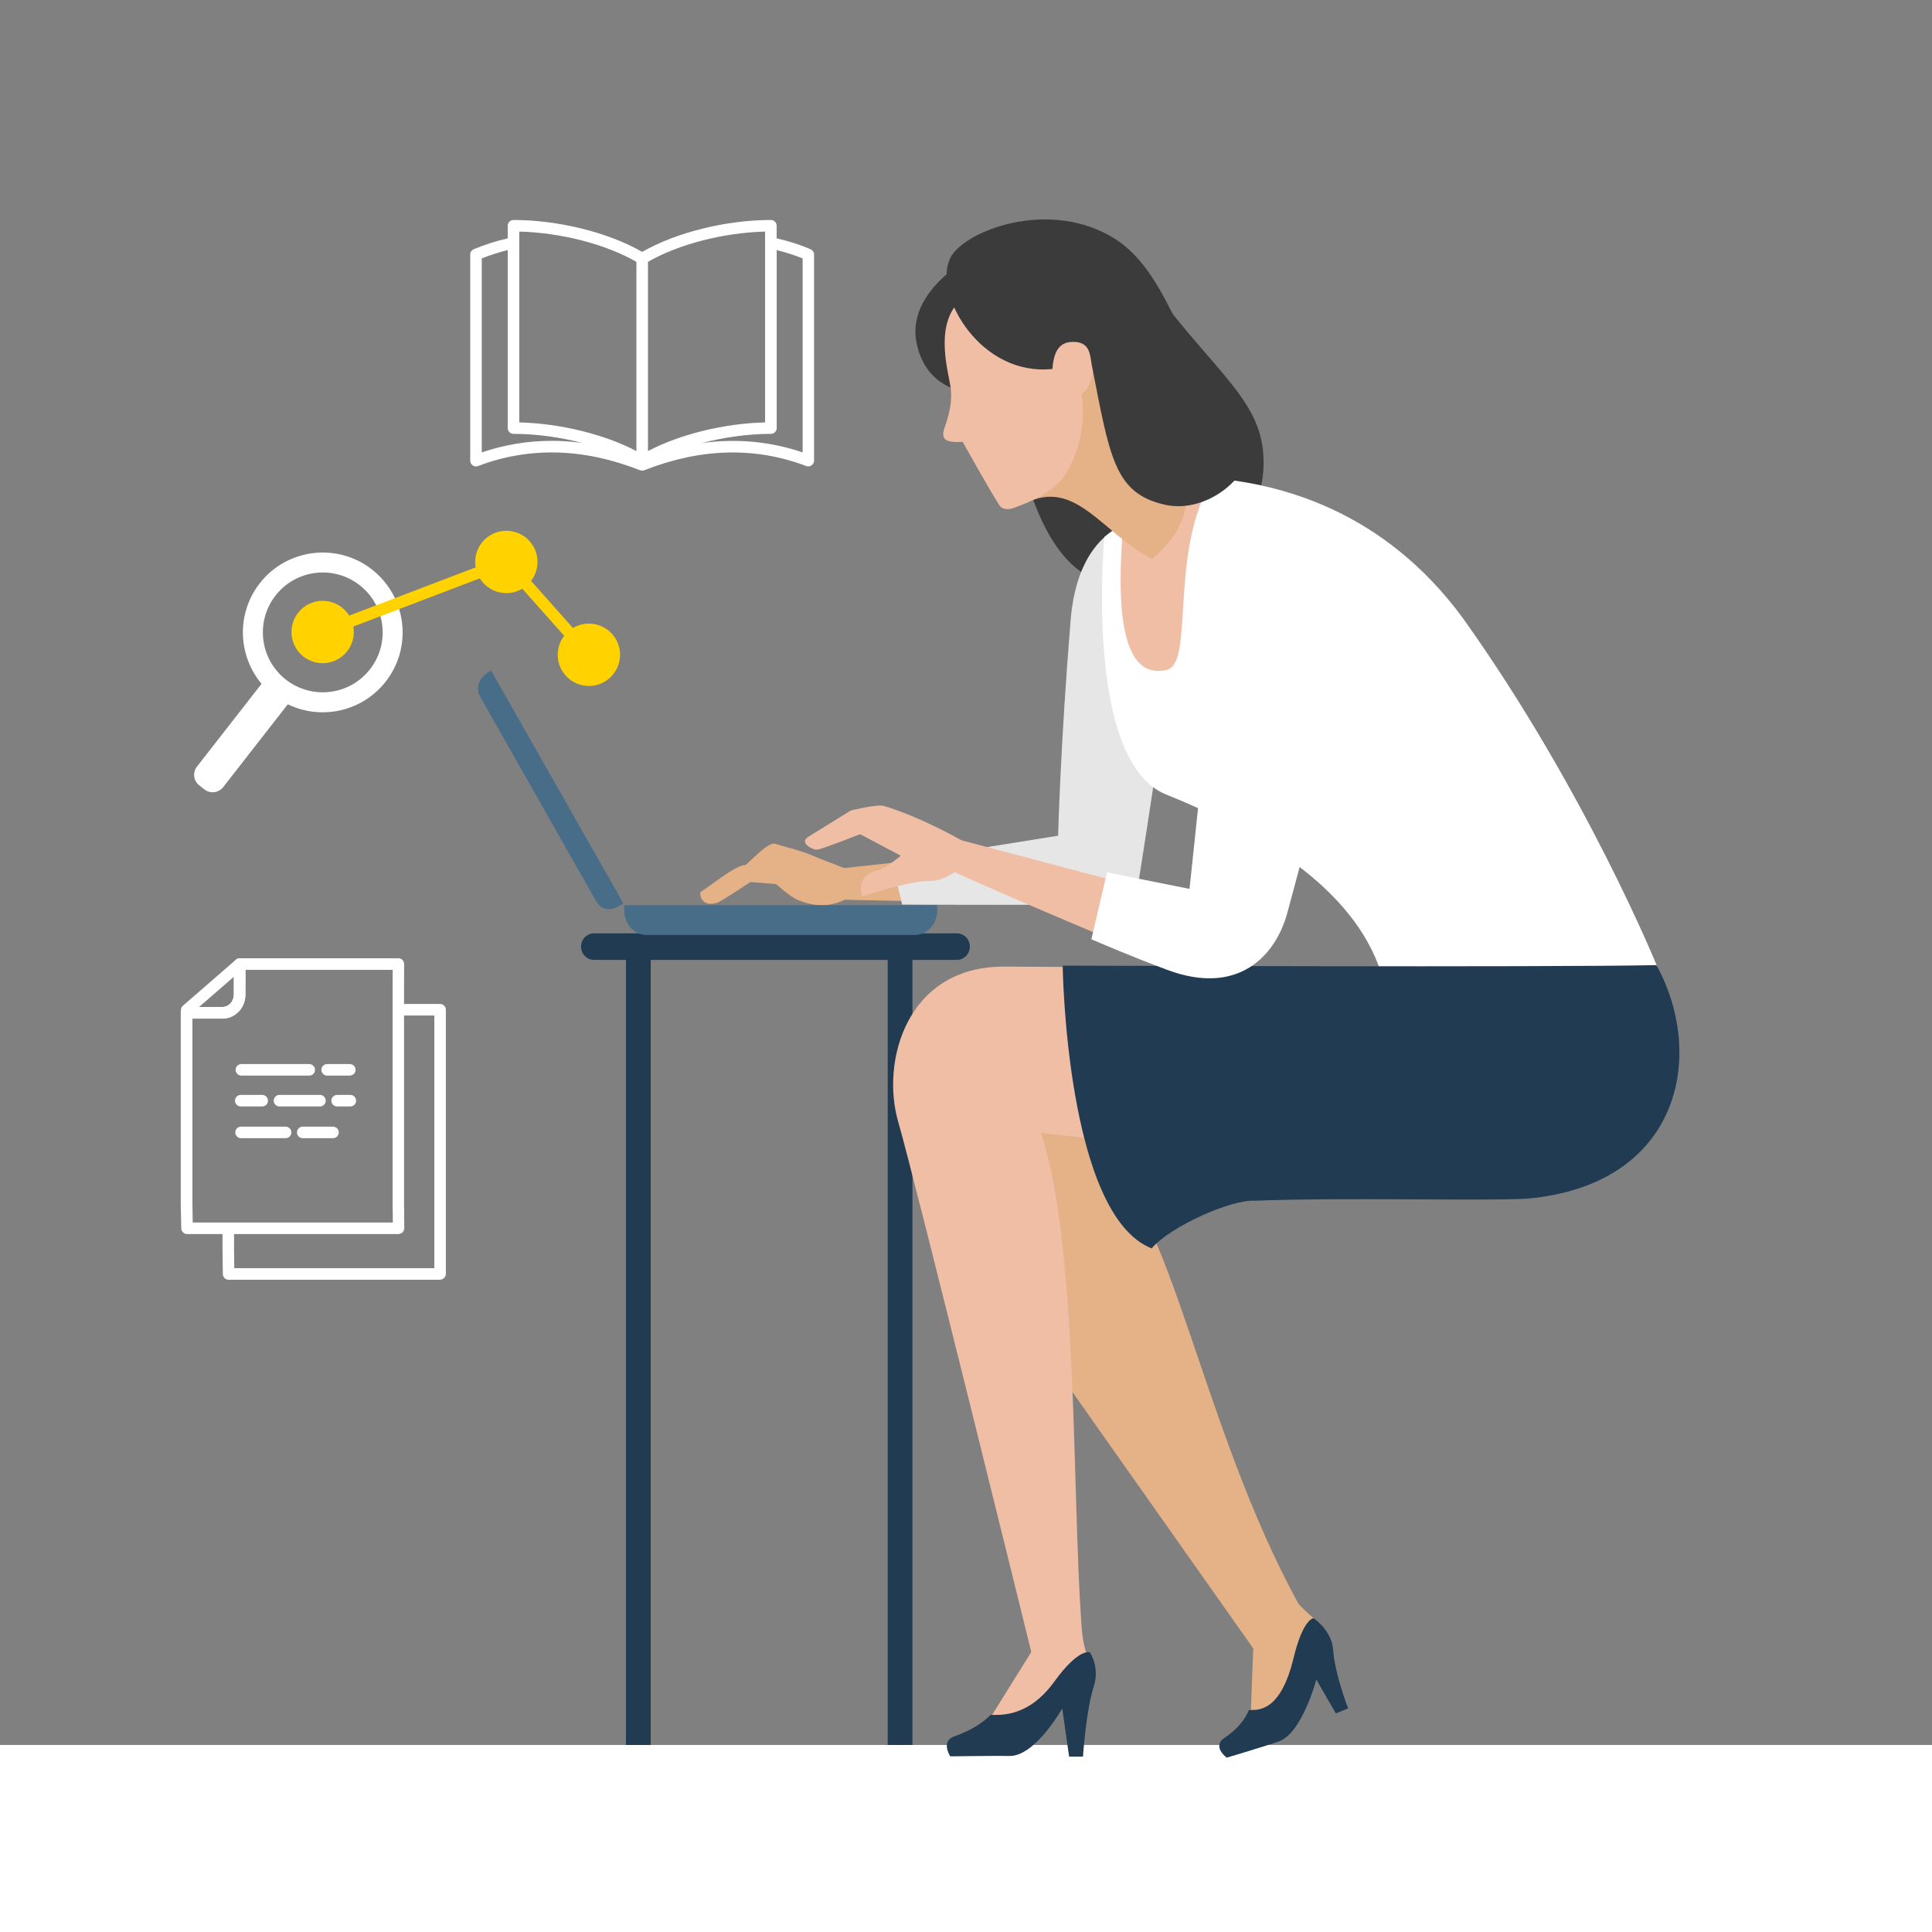 <svg viewBox="0 0 351.3 351.3" xmlns="http://www.w3.org/2000/svg" xmlns:xlink="http://www.w3.org/1999/xlink"><rect x="0" y="0" width="351.3" height="351.3" fill="#808080" stroke="none"/><clipPath id="a"><path d="m0 0h351.3v351.3h-351.3z"/></clipPath><g clip-path="url(#a)"><path d="m0 317.29h351.3v97.83h-351.3z" fill="#fff"/><path d="m183.72 71.13s-14.53 3.72-17.07-8.84c-2.07-10.27 12.19-18.39 21-19.61 2.96-4.21 15.62.61 19.72 6.55 11.64 16.89 21.39 22.48 22.3 32.92.37 4.22-.25 8.42-3.85 14.06-4.44 6.96-20.31 10.9-24.95 9.76-15.05-3.71-17.15-34.84-17.15-34.84z" fill="#3b3b3b"/><path d="m156.65 174.54h17.34c1.3 0 2.36-1.08 2.36-2.42s-1.06-2.41-2.36-2.41h-65.97c-1.31 0-2.37 1.08-2.37 2.41s1.06 2.42 2.37 2.42z" fill="#213b53"/><path d="m118.32 172.98v144.31h-4.5v-144.31" fill="#213b53"/><path d="m165.91 172.98v144.31h-4.5v-144.31" fill="#213b53"/><path d="m195.83 153.17-42.34 4.68c-.77-.35-3.98-1.52-4.88-1.93-2.67-1.22-6.63-2.14-7.75-2.51s-4.74 3.45-5.25 3.86c-1.9-.03-6.81 4.13-8.22 4.91-.23.13-.09 2.9 3 1.97.74-.22 6.06-3.77 6.06-3.77l4.68.38s2.48 2.31 4.1 2.95c4.33 1.73 6.94.51 8.41-.11l42.69.92z" fill="#e5b187"/><path d="m268.27 185.98c2.59 19.9-43.58 21.71-67.46 26.59 11.73 5.62 17.65 46.98 35.29 79.03 1.07 1.26 2.98 2.81 2.98 2.81l-2.2 9.56-2.31 6.69-.23 2.98-6.96-.78.5-13.12s-50.61-71.76-51.82-73.51c-2.74-4-9.46-14.48-2.87-25.82 2.09-3.59 14.65-18.83 14.65-18.83s78.7-8.8 80.42 4.4z" fill="#e5b187"/><path d="m217.05 94.55s-9.33 61.96-10.11 66.26c-.25 1.36-.35 1.99-1.06 3.05-17.66-5.06-9.65.62-15.11.65-14.2.05-26.73-.03-26.73-.03l-1.85-7.68 30.21-4.84s.41-16.37 2.26-39.07c2-24.56 22.39-18.34 22.39-18.34z" fill="#e6e6e6"/><path d="m251.53 178.23c-4.26-15.6-20.92-26.28-39.51-33.77-15.05-6.07-11.21-46.83-11.21-46.83s14.62-10.96 16.27-10.91c15.78.62 34.79 6.38 48.97 25.75 22.29 31.25 35.29 63.3 35.29 63.3s-39.19 10.18-49.81 2.47z" fill="#fff"/><path d="m212.13 121.82c5.02-1.14.55-20.53 7.77-33.62-1.17.71-13.56-.82-14.94.17-2.21 18.78-2.14 35.56 7.17 33.45z" fill="#f0bda5"/><path d="m170.42 164.59v.89c0 2.49-1.8 4.52-4.02 4.52h-48.88c-2.22 0-4.01-2.02-4.01-4.52v-.89h56.92z" fill="#476d89"/><path d="m113.37 164.28-.46.26c-1.55 1.03-3.42 1.22-4.53-.7l-21.02-37.07c-1.1-1.92-.02-3.6 1.47-4.59l.46-.26 24.07 42.37z" fill="#476d89"/><path d="m179.63 313.04 7.89-12.65s-21.05-85.53-24.2-96.42c-3.16-10.89 1.47-28.19 19.16-28.21s107.78 1.26 107.78 1.26 10.21 37.89-40 33.79c-20.34-1.66-7.93 1.33-60.98-4.81 6.82 20.16 5.58 65.17 7.4 89.9.15 1.97.51 4.21 1.22 5.53-1.22 1.73-12.94 15.34-12.94 15.34z" fill="#f0bda5"/><path d="m301.19 175.5c9.05 16.42 4.34 39.93-23.45 42.45-7.58.47-33.11-.26-49.56.38-4.42-.26-15.53 4.79-18.77 8.67-15.6-6.16-16.18-51.42-16.18-51.42s88.91.33 107.95-.09z" fill="#213b53"/><path d="m180.13 311.82c-2.83 2.83-6.45 3.78-7 4.07-1.94 1-.35 3.47-.35 3.47s8.63-.12 10.78-.07c4.67.1 9.59-8.64 9.59-8.64l1.25 8.76h2.52s.56-8.46 1.97-12.77c1.13-3.44-.71-6.19-.71-6.19s-1.96-.88-6.42 5.25c-4.75 6.6-9.84 6.13-11.64 6.12z" fill="#213b53"/><path d="m214.8 83.53c-5.36-1.55-15.54-18.61-15.54-18.61-4.64-1.18-18.55 24.34-18.31 24.86s4.12 2.28 6.37 1.33c8.52-3.55 13.24 5.82 22.08 10.52 0 0 6.14-4.4 6.28-10.72s-.89-7.38-.89-7.38z" fill="#e5b187"/><path d="m227.09 310.95c-1.51 3.52-4.56 5-4.95 5.45-1.37 1.57.92 3.2.92 3.2s7.63-2.27 9.56-2.99c4.18-1.57 6.73-11.21 6.73-11.21l3.55 6.15 2.23-.91s-2.46-6.38-2.73-10.7c-.22-3.45-3.55-5.71-3.55-5.71s-1.91.11-3.61 7.15c-2.41 9.98-6.42 9.55-8.16 9.55z" fill="#213b53"/><path d="m230.01 167.41-55.21-14.63s-7.24-4.17-14.12-6.25c-1.14-.34-5.97.84-5.97.84s-5.79 3.57-7.73 4.78c-1.8 1.12.92 2.48 1.69 2.34 1.18-.22 7.73-2.81 7.73-2.81l7.4 3.93s-2.73 2.27-4.21 2.62c-4.31 1.03-2.81 4.78-2.81 4.78s8.43-2.81 11.99-2.81c2.81 0 4.28-1.42 4.87-1.59 6.9 3.15 23.78 10.43 36.96 15.75 17.05 6.88 19.42-6.95 19.42-6.95z" fill="#f0bda5"/><path d="m221.11 114.21c-.45 6.62-4.82 47.42-4.82 47.42l-15-3-2.84 12.16c1.74.74 7.26 3.13 13.84 5.58 12.74 4.74 19.55-2.42 21.75-10.24.96-3.41 10.58-39.6 11.51-45.46 3.62-22.63-22.98-27.73-24.44-6.46z" fill="#fff"/><path d="m196.66 71.66s2.76-1.59 1.97-7.11c-.7-4.87-7.63-5.73-8.78.29-5.79 1.16-6.6-15.8-6.6-15.8l-2.6 1.36s-3.22.78-6.67 4.87c-3.94 4.67-1.49 12.5-1.12 15.22.46 3.42-.96 6.65-1.25 7.74s-.05 1.91 1.52 2.1c.87.1 1.9 0 1.9 0s5.02 8.97 6.64 11.48c.65 1.01 1.94.82 2.64.56 1.01-.38 6.52-2.25 8.94-5.43.45-.59 1.33-1.92 2.32-4.5 2.09-5.43 1.09-10.8 1.09-10.8z" fill="#f0bda5"/><path d="m203.43 43.89c-12.3-8.45-29.17-1.63-30.84 3.5-2.58 6.55 5.78 21.07 18.77 19.7.22-2.68.93-4.77 3.44-4.91 3.51-.2 3.37 2.4 3.71 4.15 3.29 16.73 4.07 23.38 13.32 25.45 6.91 1.55 14.34-3.96 15.5-9.58-9.99-9.32-13.15-30.92-23.91-38.31z" fill="#3b3b3b"/><g fill="#fff"><path d="m80.02 232.7h-38.45c-.57 0-1.04-.46-1.05-1.04l-.06-4.15v-4.14c0-.58.47-1.05 1.05-1.05.58 0 1.05.47 1.05 1.05v4.12s.04 3.1.04 3.1h36.37s0-3.67 0-3.67v-39.74s0-2.53 0-2.53h-6.34c-.58 0-1.05-.47-1.05-1.05s.47-1.05 1.05-1.05h7.39c.58 0 1.05.47 1.05 1.04v3.57s0 39.74 0 39.74v4.73c0 .58-.48 1.05-1.05 1.05z"/><path d="m40.33 185.2c-1.37 0-6.39 0-6.39 0-.28 0-.54-.11-.74-.31s-.31-.46-.31-.74v-.48c0-.3.13-.59.36-.79l9.64-8.37c.31-.27.75-.33 1.12-.16s.61.54.61.95v5.55c0 2.82-2.21 4.34-4.29 4.35zm-4.14-2.09h4.14c.88 0 2.2-.6 2.2-2.25v-3.26s-6.34 5.51-6.34 5.51z"/><path d="m72.49 224.39h-38.48c-.57 0-1.03-.46-1.05-1.03l-.09-4.15v-35.05c0-.58.47-1.05 1.05-1.05s5.11 0 6.62 0c.95 0 1.97-.95 1.97-2.36 0-.48 0-.78 0-1.16 0-.68.02-1.61.02-4.3 0-.58.47-1.05 1.05-1.05h28.86c.28 0 .55.11.74.31s.31.46.31.74l-.02 3.57v39.74s.04 4.71.04 4.71c0 .28-.11.55-.3.75-.2.2-.46.31-.74.31zm-37.45-2.1h36.39s-.04-3.66-.04-3.66v-39.75s.02-2.53.02-2.53h-26.76c0 1.91-.01 2.68-.02 3.27v1.14c0 2.46-1.82 4.46-4.06 4.46-1.08 0-4 0-5.58 0v33.98s.06 3.1.06 3.1z"/><path d="m56.23 195.58h-12.34c-.58 0-1.05-.47-1.05-1.05s.47-1.05 1.05-1.05h12.34c.58 0 1.05.47 1.05 1.05s-.47 1.05-1.05 1.05z"/><path d="m63.6 195.58h-4.11c-.58 0-1.05-.47-1.05-1.05s.47-1.05 1.05-1.05h4.11c.58 0 1.05.47 1.05 1.05s-.47 1.05-1.05 1.05z"/><path d="m47.68 201.19h-3.9c-.58 0-1.05-.47-1.05-1.05s.47-1.05 1.05-1.05h3.9c.58 0 1.05.47 1.05 1.05s-.47 1.05-1.05 1.05z"/><path d="m58.18 201.19h-7.36c-.58 0-1.05-.47-1.05-1.05s.47-1.05 1.05-1.05h7.36c.58 0 1.05.47 1.05 1.05s-.47 1.05-1.05 1.05z"/><path d="m63.7 201.19h-2.4c-.58 0-1.05-.47-1.05-1.05s.47-1.05 1.05-1.05h2.4c.58 0 1.05.47 1.05 1.05s-.47 1.05-1.05 1.05z"/><path d="m51.93 206.96h-8.1c-.58 0-1.05-.47-1.05-1.05s.47-1.05 1.05-1.05h8.1c.58 0 1.05.47 1.05 1.05s-.47 1.05-1.05 1.05z"/><path d="m60.55 206.96h-5.5c-.58 0-1.05-.47-1.05-1.05s.47-1.05 1.05-1.05h5.5c.58 0 1.05.47 1.05 1.05s-.47 1.05-1.05 1.05z"/><path d="m47.86 123.95-12.05 15.45c-.82 1.05-.64 2.58.42 3.4l.95.75c1.05.82 2.58.63 3.4-.42l12.05-15.45-4.77-3.72z"/><path d="m49.75 126.45c-6.32-4.93-7.44-14.08-2.52-20.39 4.93-6.32 14.08-7.45 20.39-2.52 6.32 4.93 7.45 14.08 2.52 20.39-4.93 6.32-14.08 7.45-20.39 2.52zm15.64-20.05c-4.74-3.7-11.6-2.85-15.29 1.89-3.7 4.74-2.85 11.6 1.89 15.29 4.74 3.7 11.6 2.85 15.29-1.89 3.7-4.74 2.85-11.6-1.89-15.29z"/></g><path d="m112.67 120c-.52 3.09-3.44 5.17-6.53 4.65s-5.17-3.44-4.65-6.53 3.44-5.17 6.53-4.65 5.17 3.44 4.65 6.53z" fill="#ffd200"/><path d="m59.05 115.91-.76-1.99 34.09-13 15.5 17.43-1.59 1.42-14.53-16.33z" fill="#ffd200"/><path d="m97.66 103.12c-.52 3.09-3.44 5.17-6.53 4.65s-5.17-3.44-4.65-6.53 3.44-5.17 6.53-4.65 5.17 3.44 4.65 6.53z" fill="#ffd200"/><path d="m64.26 115.86c-.52 3.09-3.44 5.17-6.53 4.65s-5.17-3.44-4.65-6.53 3.44-5.17 6.53-4.65 5.17 3.44 4.65 6.53z" fill="#ffd200"/><path d="m147.4 45.32c-2.12-.9-4.18-1.53-6.18-1.98v-2.29c0-.58-.47-1.05-1.05-1.05-8.16 0-17.25 2.27-23.4 5.8-6.15-3.53-15.24-5.8-23.4-5.8-.58 0-1.05.47-1.05 1.05v2.29c-2 .46-4.05 1.09-6.18 1.98-.39.16-.64.54-.64.97v37.47c0 .34.17.67.45.86.28.2.65.24.97.12 9.3-3.53 19.21-3.28 29.46.77h.03c.11.04.23.07.35.07s.24-.03.35-.07h.03c10.26-4.04 20.17-4.3 29.46-.77.32.12.69.08.97-.12s.45-.52.45-.86v-37.47c0-.42-.25-.8-.64-.97zm-29.58 2.43v-.14c5.58-3.21 13.77-5.32 21.3-5.5v34.7c-7.42.17-15.47 2.15-21.3 5.21zm-23.4-5.64c7.54.18 15.72 2.29 21.3 5.5v34.41c-5.83-3.06-13.88-5.03-21.3-5.21zm5.88 38.05c-4.32 0-8.56.7-12.7 2.1v-35.27c1.62-.65 3.19-1.14 4.72-1.52v32.37c0 .58.47 1.05 1.05 1.05 4.11 0 8.46.6 12.52 1.65-1.88-.25-3.74-.39-5.59-.39zm45.65 2.1c-5.91-2-12.05-2.56-18.33-1.7 4.07-1.06 8.44-1.67 12.56-1.67.58 0 1.05-.47 1.05-1.05v-32.37c1.53.38 3.1.87 4.72 1.52z" fill="#fff"/></g></svg>